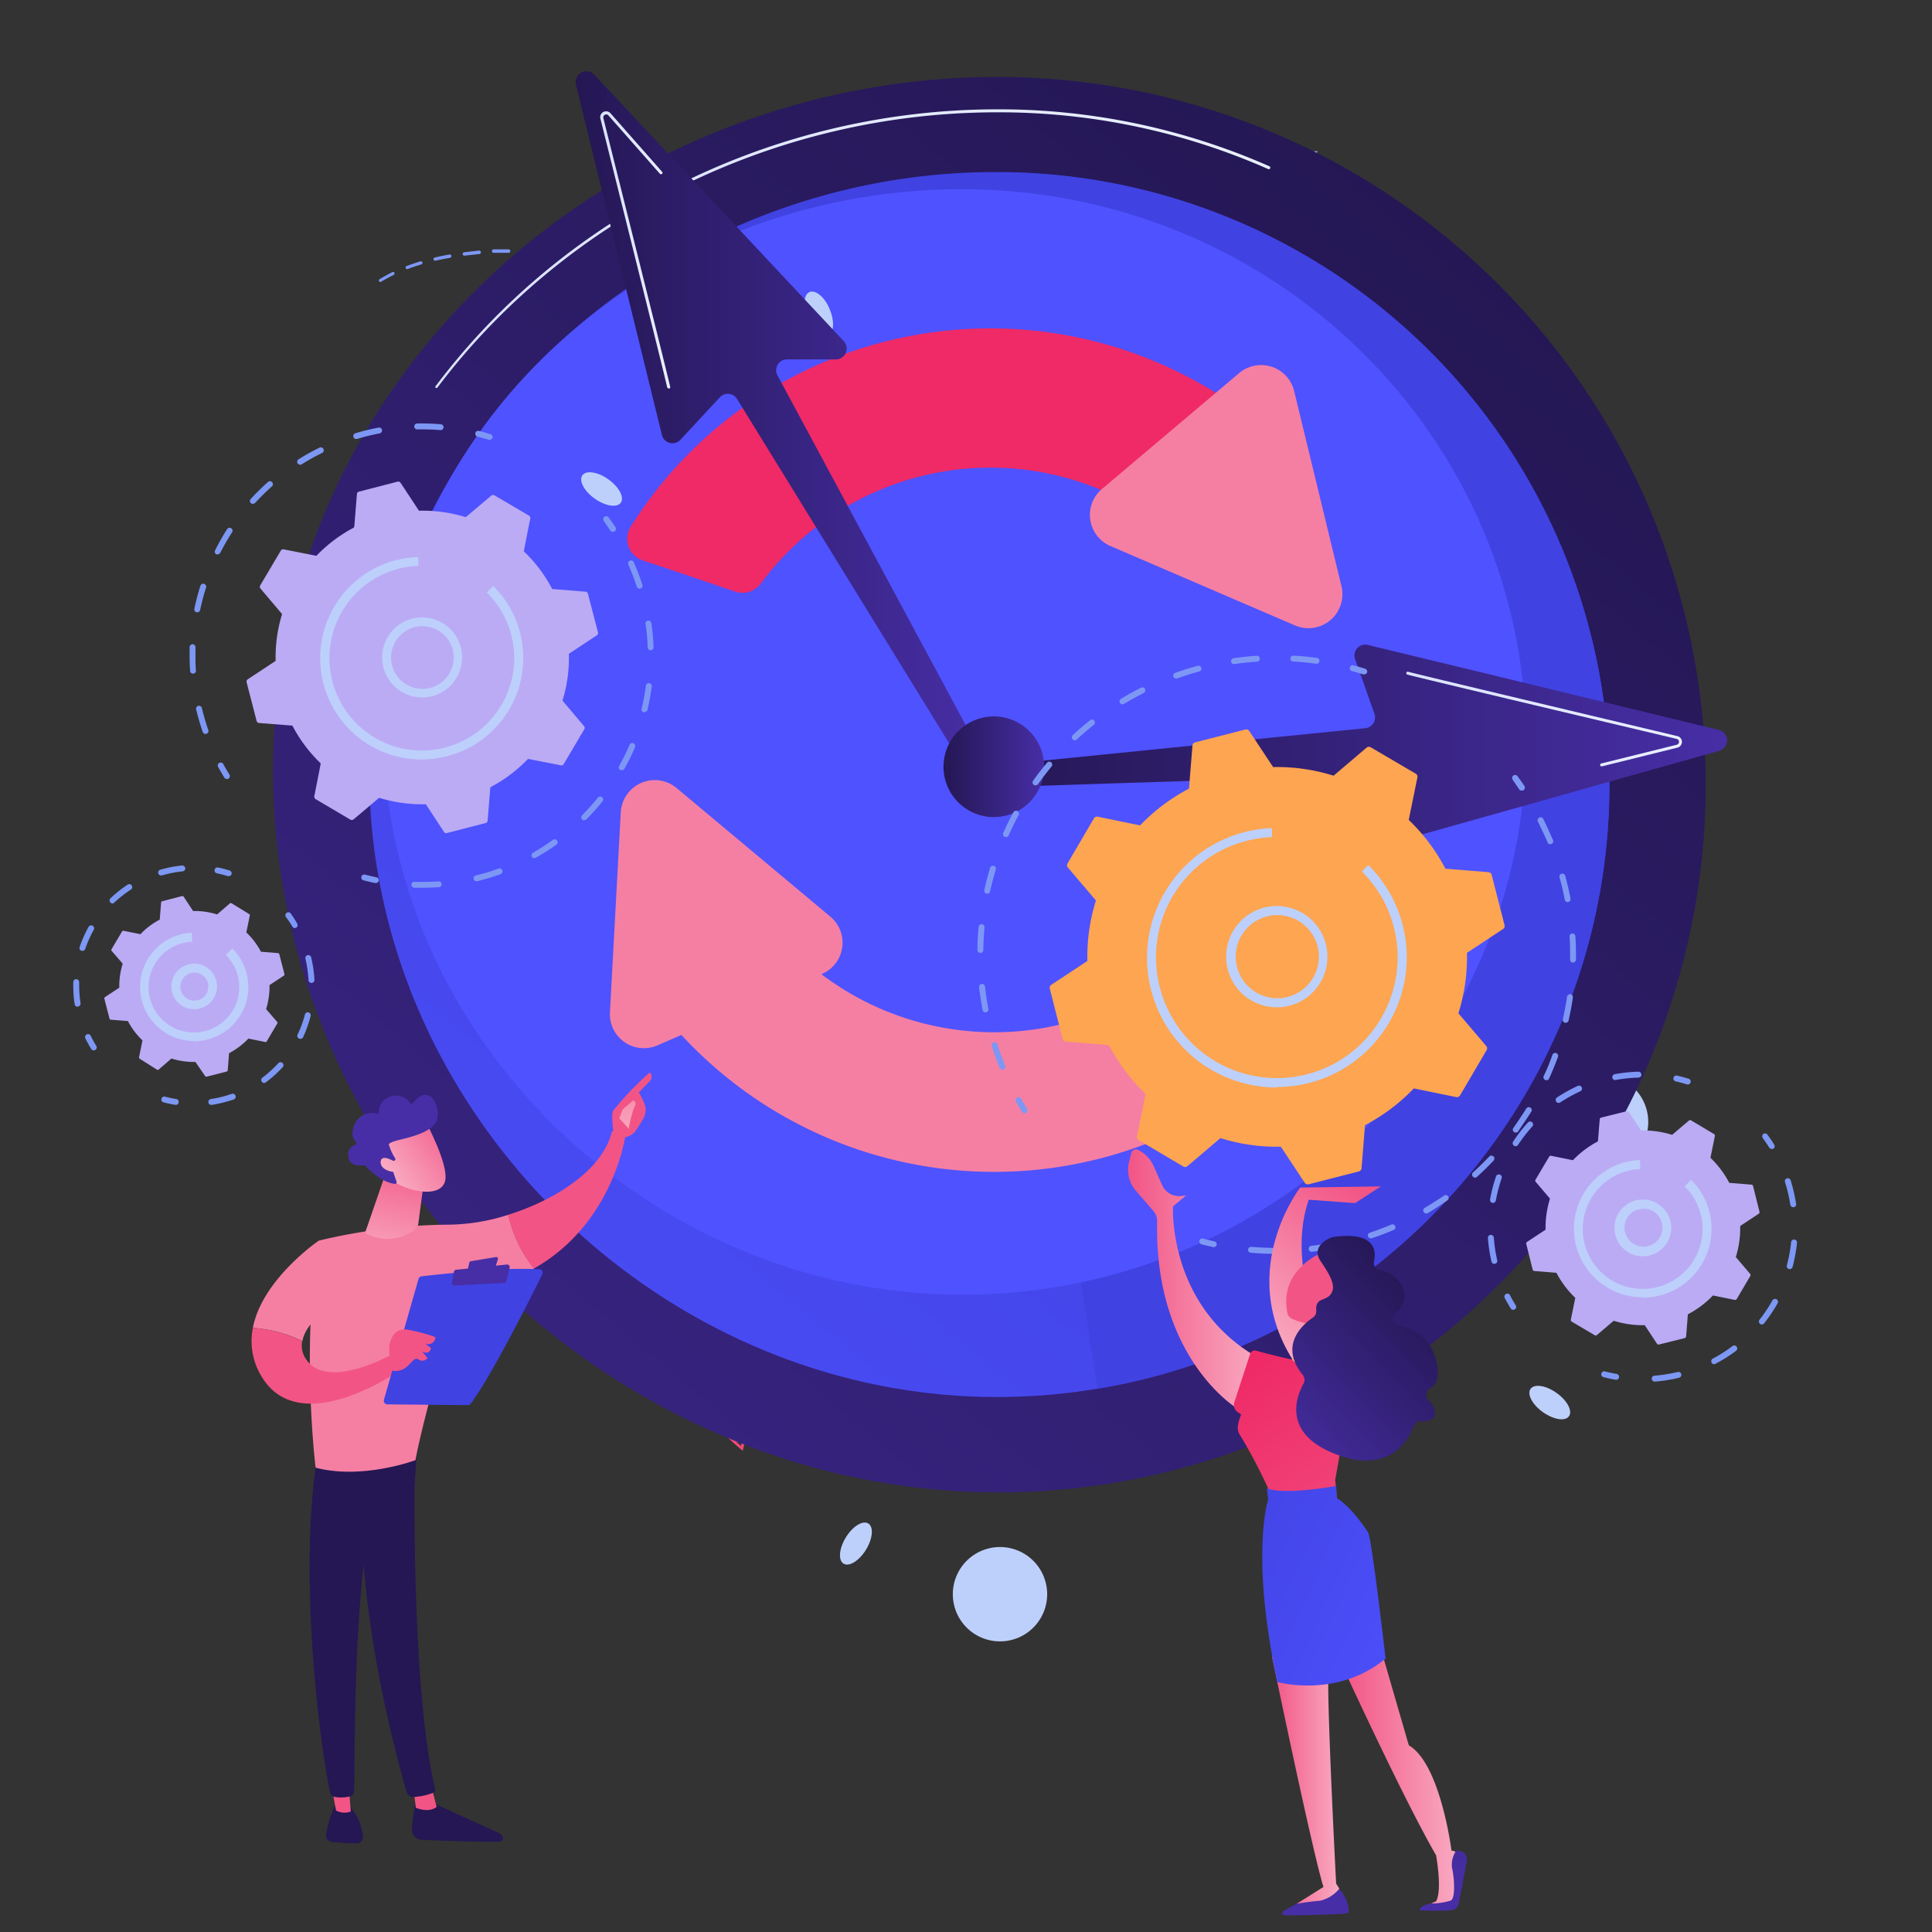 <svg xmlns="http://www.w3.org/2000/svg" xmlns:xlink="http://www.w3.org/1999/xlink" width="276" height="276" viewBox="0 0 276 276">
  <rect x="0" y="0" width="276" height="276" fill="#333333" stroke="none"/>
  <defs>
    <linearGradient id="linear-gradient" x1="6378.156" y1="407.602" x2="6377.833" y2="408.772" gradientUnits="objectBoundingBox">
      <stop offset="0" stop-color="#a737d5"/>
      <stop offset="1" stop-color="#ef497a"/>
    </linearGradient>
    <linearGradient id="linear-gradient-2" x1="0.847" y1="0.099" x2="-0.449" y2="1.595" gradientUnits="objectBoundingBox">
      <stop offset="0" stop-color="#241753"/>
      <stop offset="1" stop-color="#472ea6"/>
    </linearGradient>
    <linearGradient id="linear-gradient-3" x1="0.002" y1="0.499" x2="1" y2="0.499" gradientUnits="objectBoundingBox">
      <stop offset="0" stop-color="#dae3fe"/>
      <stop offset="1" stop-color="#e9effd"/>
    </linearGradient>
    <linearGradient id="linear-gradient-4" x1="0" y1="0.5" x2="1" y2="0.5" xlink:href="#linear-gradient-3"/>
    <linearGradient id="linear-gradient-5" x1="0.525" y1="0.469" x2="-0.103" y2="1.237" gradientUnits="objectBoundingBox">
      <stop offset="0" stop-color="#4042e2"/>
      <stop offset="1" stop-color="#4f52ff"/>
    </linearGradient>
    <linearGradient id="linear-gradient-6" x1="0.565" y1="1.673" x2="0.613" y2="2.658" xlink:href="#linear-gradient-5"/>
    <linearGradient id="linear-gradient-7" x1="0.241" y1="-2.176" x2="0.408" y2="-0.457" xlink:href="#linear-gradient-5"/>
    <linearGradient id="linear-gradient-8" x1="-13.537" y1="67.985" x2="-12.428" y2="67.338" gradientUnits="objectBoundingBox">
      <stop offset="0" stop-color="#ef2a66"/>
      <stop offset="1" stop-color="#f57fa3"/>
    </linearGradient>
    <linearGradient id="linear-gradient-9" x1="-43.028" y1="73.732" x2="-39.49" y2="73.036" xlink:href="#linear-gradient-8"/>
    <linearGradient id="linear-gradient-10" x1="15.488" y1="-21.368" x2="14.353" y2="-22.259" xlink:href="#linear-gradient-8"/>
    <linearGradient id="linear-gradient-11" x1="37.059" y1="-21.47" x2="34.207" y2="-22.365" xlink:href="#linear-gradient-8"/>
    <linearGradient id="linear-gradient-12" x1="0.001" y1="0.5" x2="1" y2="0.5" xlink:href="#linear-gradient-2"/>
    <linearGradient id="linear-gradient-13" x1="0" y1="0.5" x2="1" y2="0.5" xlink:href="#linear-gradient-3"/>
    <linearGradient id="linear-gradient-14" x1="0" y1="0.5" x2="0.999" y2="0.5" xlink:href="#linear-gradient-2"/>
    <linearGradient id="linear-gradient-15" x1="-0.001" y1="0.499" x2="0.998" y2="0.499" xlink:href="#linear-gradient-3"/>
    <linearGradient id="linear-gradient-16" x1="0.001" y1="0.5" x2="1" y2="0.5" xlink:href="#linear-gradient-2"/>
    <linearGradient id="linear-gradient-17" x1="34.588" y1="13.35" x2="36.993" y2="12.393" xlink:href="#linear-gradient-2"/>
    <linearGradient id="linear-gradient-18" x1="263.207" y1="0.501" x2="264.204" y2="0.501" gradientUnits="objectBoundingBox">
      <stop offset="0" stop-color="#f25585"/>
      <stop offset="1" stop-color="#f9aac2"/>
    </linearGradient>
    <linearGradient id="linear-gradient-19" x1="80.043" y1="0.5" x2="81.047" y2="0.5" xlink:href="#linear-gradient-2"/>
    <linearGradient id="linear-gradient-20" x1="87.576" y1="15.004" x2="93.507" y2="13.882" xlink:href="#linear-gradient-2"/>
    <linearGradient id="linear-gradient-21" x1="305.077" y1="0.496" x2="306.077" y2="0.496" xlink:href="#linear-gradient-18"/>
    <linearGradient id="linear-gradient-22" x1="56.103" y1="0.5" x2="57.103" y2="0.5" xlink:href="#linear-gradient-2"/>
    <linearGradient id="linear-gradient-23" x1="27.297" y1="0.666" x2="27.06" y2="1.31" xlink:href="#linear-gradient-8"/>
    <linearGradient id="linear-gradient-24" x1="51.572" y1="0.5" x2="52.572" y2="0.5" xlink:href="#linear-gradient-18"/>
    <linearGradient id="linear-gradient-25" x1="2322.188" y1="1.605" x2="2324.18" y2="4.278" xlink:href="#linear-gradient-18"/>
    <linearGradient id="linear-gradient-26" x1="0.375" y1="-3.449" x2="0.533" y2="1.388" xlink:href="#linear-gradient-18"/>
    <linearGradient id="linear-gradient-27" x1="68.147" y1="1.126" x2="67.551" y2="2.774" xlink:href="#linear-gradient-8"/>
    <linearGradient id="linear-gradient-28" x1="40.756" y1="0.5" x2="41.756" y2="0.5" xlink:href="#linear-gradient-18"/>
    <linearGradient id="linear-gradient-29" x1="38.438" y1="-0.063" x2="38.951" y2="2.432" xlink:href="#linear-gradient-5"/>
    <linearGradient id="linear-gradient-30" x1="200.967" y1="-3.494" x2="200.392" y2="1.803" xlink:href="#linear-gradient-2"/>
    <linearGradient id="linear-gradient-31" x1="105.061" y1="-1.232" x2="104.918" y2="1.144" xlink:href="#linear-gradient-2"/>
    <linearGradient id="linear-gradient-32" x1="130.668" y1="0.499" x2="131.666" y2="0.499" xlink:href="#linear-gradient-18"/>
    <linearGradient id="linear-gradient-33" x1="0.71" y1="-0.364" x2="0.318" y2="1.383" xlink:href="#linear-gradient-18"/>
    <linearGradient id="linear-gradient-34" x1="1.19" y1="0.047" x2="0.208" y2="0.768" xlink:href="#linear-gradient-18"/>
    <linearGradient id="linear-gradient-35" x1="-124.919" y1="-237.443" x2="-124.714" y2="-236.269" xlink:href="#linear-gradient-2"/>
    <linearGradient id="linear-gradient-36" x1="3.472" y1="-2.704" x2="0.271" y2="0.767" xlink:href="#linear-gradient-18"/>
    <linearGradient id="linear-gradient-37" x1="0.756" y1="-0.057" x2="0.264" y2="0.791" xlink:href="#linear-gradient-18"/>
    <linearGradient id="linear-gradient-38" x1="0" y1="0.5" x2="0.998" y2="0.5" xlink:href="#linear-gradient-18"/>
    <linearGradient id="linear-gradient-39" x1="1.704" y1="-5.581" x2="0.5" y2="0.572" xlink:href="#linear-gradient-2"/>
    <linearGradient id="linear-gradient-40" x1="1.464" y1="-14.742" x2="0.606" y2="-0.839" xlink:href="#linear-gradient-2"/>
    <linearGradient id="linear-gradient-41" x1="0" y1="0.5" x2="0.991" y2="0.5" xlink:href="#linear-gradient-18"/>
    <linearGradient id="linear-gradient-42" x1="0" y1="0.5" x2="1" y2="0.5" xlink:href="#linear-gradient-18"/>
    <linearGradient id="linear-gradient-43" x1="0.309" y1="-0.003" x2="2.334" y2="3.285" xlink:href="#linear-gradient-8"/>
    <linearGradient id="linear-gradient-44" x1="-0.399" y1="-0.039" x2="1.338" y2="1.172" xlink:href="#linear-gradient-5"/>
    <linearGradient id="linear-gradient-45" y1="0.501" x2="1" y2="0.501" gradientUnits="objectBoundingBox">
      <stop offset="0" stop-color="#f9b776"/>
      <stop offset="1" stop-color="#f47960"/>
    </linearGradient>
    <linearGradient id="linear-gradient-46" x1="0.95" y1="0.532" x2="4.931" y2="0.807" xlink:href="#linear-gradient-18"/>
    <linearGradient id="linear-gradient-47" x1="0.782" y1="0.162" x2="0.062" y2="1.094" xlink:href="#linear-gradient-2"/>
  </defs>
  <g id="Grupo_56932" data-name="Grupo 56932" transform="translate(-1000 -4064)">
    <g id="CF1_acordeon_copia_6" data-name="CF1_acordeon copia 6" transform="translate(999.993 4064.2)">
      <rect id="Rectángulo_6791" data-name="Rectángulo 6791" width="276" height="276" transform="translate(0.007 -0.201)" fill="none"/>
      <g id="Grupo_56477" data-name="Grupo 56477" transform="translate(10.471 9.979)">
        <path id="Trazado_116103" data-name="Trazado 116103" d="M115.228,225.05l-.239-.193c-.441-.368-.919-.781-1.425-1.259l-.524-.487.7.156a16.6,16.6,0,0,0,1.646.276h.221Zm-.919-1.269.671.579.11-.46Z" transform="translate(-19.59 -27.977)" fill="url(#linear-gradient)"/>
        <path id="Trazado_116104" data-name="Trazado 116104" d="M96.628,164.7a6.739,6.739,0,1,1-6.334-7.116A6.739,6.739,0,0,1,96.628,164.7Z" transform="translate(-17.18 -22.69)" fill="#bdd0fb"/>
        <path id="Trazado_116105" data-name="Trazado 116105" d="M254.938,173.915A6.739,6.739,0,1,1,248.6,166.8,6.739,6.739,0,0,1,254.938,173.915Z" transform="translate(-29.95 -23.433)" fill="#bdd0fb"/>
        <path id="Trazado_116106" data-name="Trazado 116106" d="M156.022,240.29a6.739,6.739,0,1,1-7.842,5.415,6.739,6.739,0,0,1,7.842-5.415Z" transform="translate(-22.416 -29.354)" fill="#bdd0fb"/>
        <path id="Trazado_116107" data-name="Trazado 116107" d="M184.512,84.29a6.739,6.739,0,1,1-5.045,1.087A6.739,6.739,0,0,1,184.512,84.29Z" transform="translate(-24.714 -16.77)" fill="#bdd0fb"/>
        <path id="Trazado_116108" data-name="Trazado 116108" d="M208.488,244.255c.689,1.728.515,3.346-.377,3.613s-2.179-.919-2.868-2.648-.515-3.337.386-3.6S207.808,242.527,208.488,244.255Z" transform="translate(-26.994 -29.467)" fill="#bdd0fb"/>
        <path id="Trazado_116109" data-name="Trazado 116109" d="M241.705,216.261c1.489,1.122,2.179,2.593,1.554,3.291s-2.335.34-3.815-.772-2.179-2.593-1.554-3.291S240.225,215.139,241.705,216.261Z" transform="translate(-29.643 -27.333)" fill="#bdd0fb"/>
        <path id="Trazado_116110" data-name="Trazado 116110" d="M246.02,132.531c1.682-.8,3.3-.735,3.631.147s-.772,2.225-2.445,3.025-3.3.735-3.631-.138S244.347,133.331,246.02,132.531Z" transform="translate(-30.115 -20.625)" fill="#bdd0fb"/>
        <path id="Trazado_116111" data-name="Trazado 116111" d="M102.66,205.951c1.673-.8,3.3-.735,3.622.138s-.763,2.234-2.445,3.034-3.3.735-3.622-.138S100.978,206.787,102.66,205.951Z" transform="translate(-18.551 -26.547)" fill="#bdd0fb"/>
        <path id="Trazado_116112" data-name="Trazado 116112" d="M215.916,101.118c1.02-1.554,2.436-2.344,3.172-1.765s.506,2.308-.515,3.861-2.436,2.344-3.172,1.765S214.849,102.691,215.916,101.118Z" transform="translate(-27.811 -17.978)" fill="#bdd0fb"/>
        <path id="Trazado_116113" data-name="Trazado 116113" d="M131.477,238.328c1.02-1.554,2.445-2.344,3.181-1.765s.5,2.308-.515,3.861-2.445,2.344-3.181,1.765S130.466,239.882,131.477,238.328Z" transform="translate(-21.001 -29.047)" fill="#bdd0fb"/>
        <g id="Grupo_56445" data-name="Grupo 56445" transform="translate(43.656 11.432)">
          <g id="Grupo_56443" data-name="Grupo 56443" transform="translate(0 0.288)">
            <path id="Trazado_116114" data-name="Trazado 116114" d="M176.568,38.158c-.322.193-.625.359-.919.524l-.919.487a.323.323,0,1,1-.285-.579l.919-.478c.3-.156.616-.331.919-.506h0a.322.322,0,0,1,.331.552Z" transform="translate(-68.185 -24.729)" fill="#7d97f4"/>
            <path id="Trazado_116115" data-name="Trazado 116115" d="M172.388,40.216c-.662.267-1.324.533-1.986.772a.323.323,0,0,1-.221-.607c.662-.239,1.315-.487,1.958-.763a.324.324,0,0,1,.248.6Z" transform="translate(-67.838 -24.893)" fill="#7d97f4"/>
            <path id="Trazado_116116" data-name="Trazado 116116" d="M168.015,41.775c-.68.2-1.37.386-2.059.552a.317.317,0,0,1-.147-.616c.68-.165,1.361-.349,2.023-.542a.313.313,0,0,1,.4.211.322.322,0,0,1-.221.4Z" transform="translate(-67.483 -25.018)" fill="#7d97f4"/>
            <path id="Trazado_116117" data-name="Trazado 116117" d="M163.5,42.835c-.7.12-1.407.221-2.114.294a.322.322,0,0,1-.349-.285.313.313,0,0,1,.285-.34c.69-.074,1.379-.175,2.069-.294a.322.322,0,0,1,.368.257.313.313,0,0,1-.257.368Z" transform="translate(-67.118 -25.103)" fill="#7d97f4"/>
            <path id="Trazado_116118" data-name="Trazado 116118" d="M158.886,43.315h-2.142a.313.313,0,0,1-.294-.322.322.322,0,0,1,.322-.3h2.1a.313.313,0,0,1,.018.625Z" transform="translate(-66.747 -25.143)" fill="#7d97f4"/>
            <path id="Trazado_116119" data-name="Trazado 116119" d="M154.241,43.063c-.708-.092-1.407-.211-2.105-.368a.313.313,0,1,1,.138-.607c.671.147,1.361.267,2.05.359a.3.3,0,0,1,.267.349.313.313,0,0,1-.349.267Z" transform="translate(-66.377 -25.093)" fill="#7d97f4"/>
            <path id="Trazado_116120" data-name="Trazado 116120" d="M149.717,42.025c-.68-.221-1.342-.46-2-.717a.306.306,0,1,1,.221-.57c.653.248,1.305.487,1.977.7a.31.31,0,0,1-.193.588Z" transform="translate(-66.027 -24.983)" fill="#7d97f4"/>
            <path id="Trazado_116121" data-name="Trazado 116121" d="M145.4,40.348l-1.94-.919a.313.313,0,0,1-.147-.4.3.3,0,0,1,.4-.147h0l1.9.919h0a.322.322,0,0,1,.156.414.313.313,0,0,1-.4.147Z" transform="translate(-65.686 -24.833)" fill="#7d97f4"/>
            <path id="Trazado_116122" data-name="Trazado 116122" d="M141.256,38.306q-.919-.515-1.839-1.076a.3.3,0,0,1,.322-.515c.6.368,1.2.717,1.839,1.057a.313.313,0,0,1,.12.414.3.3,0,0,1-.414.12Z" transform="translate(-65.362 -24.657)" fill="#7d97f4"/>
            <path id="Trazado_116123" data-name="Trazado 116123" d="M137.331,35.834c-.57-.414-1.14-.864-1.673-1.333a.3.3,0,1,1,.4-.45,20.228,20.228,0,0,0,1.636,1.3.3.3,0,1,1-.359.487Z" transform="translate(-65.059 -24.437)" fill="#7d97f4"/>
            <path id="Trazado_116124" data-name="Trazado 116124" d="M133.89,32.671a9.285,9.285,0,0,1-1.223-1.839.294.294,0,0,1,.129-.4.285.285,0,0,1,.4.129,8.982,8.982,0,0,0,1.158,1.682.3.3,0,0,1,0,.423.294.294,0,0,1-.423,0Z" transform="translate(-64.826 -24.151)" fill="#7d97f4"/>
            <path id="Trazado_116125" data-name="Trazado 116125" d="M132,28.4a5.085,5.085,0,0,1,0-1.122,2.326,2.326,0,0,1,.1-.552,4.072,4.072,0,0,1,.165-.542.285.285,0,0,1,.377-.175.294.294,0,0,1,.175.377h0a3.933,3.933,0,0,0-.138.469,4.143,4.143,0,0,0-.092.487,4.488,4.488,0,0,0,0,.993.3.3,0,1,1-.588.055Z" transform="translate(-64.772 -23.795)" fill="#7d97f4"/>
            <path id="Trazado_116126" data-name="Trazado 116126" d="M133.986,24.357a6.8,6.8,0,0,1,2.078-.717.294.294,0,0,1,.1.579,6.307,6.307,0,0,0-1.9.653.294.294,0,0,1-.285-.515Z" transform="translate(-64.922 -23.606)" fill="#7d97f4"/>
            <path id="Trazado_116127" data-name="Trazado 116127" d="M138.628,23.609a3.88,3.88,0,0,1,1.085.368,2.308,2.308,0,0,1,.5.349,3.4,3.4,0,0,1,.386.423.294.294,0,0,1-.046.4.3.3,0,0,1-.414-.046,2.363,2.363,0,0,0-.322-.359,1.839,1.839,0,0,0-.377-.257,2.951,2.951,0,0,0-.919-.3.294.294,0,1,1,.1-.579Z" transform="translate(-65.28 -23.603)" fill="#7d97f4"/>
            <path id="Trazado_116128" data-name="Trazado 116128" d="M141.517,27.145a6.527,6.527,0,0,1-.4,2.17.294.294,0,0,1-.552-.184,5.681,5.681,0,0,0,.368-1.967.294.294,0,0,1,.285-.3A.3.3,0,0,1,141.517,27.145Z" transform="translate(-65.466 -23.866)" fill="#7d97f4"/>
            <path id="Trazado_116129" data-name="Trazado 116129" d="M140.038,31.642a13.79,13.79,0,0,1-1.223,1.774.288.288,0,1,1-.45-.359,11.95,11.95,0,0,0,1.177-1.7.276.276,0,0,1,.386-.11.294.294,0,0,1,.11.4Z" transform="translate(-65.283 -24.216)" fill="#7d97f4"/>
            <path id="Trazado_116130" data-name="Trazado 116130" d="M137.056,35.266a19.431,19.431,0,0,1-1.673,1.342.285.285,0,0,1-.331-.46,15.94,15.94,0,0,0,1.618-1.305.294.294,0,0,1,.4,0,.285.285,0,0,1,0,.4Z" transform="translate(-65.014 -24.503)" fill="#7d97f4"/>
            <path id="Trazado_116131" data-name="Trazado 116131" d="M133.249,37.958c-.616.359-1.25.68-1.894.984a.28.28,0,1,1-.239-.506c.634-.294,1.25-.616,1.839-.919a.282.282,0,0,1,.285.487Z" transform="translate(-64.691 -24.722)" fill="#7d97f4"/>
            <path id="Trazado_116132" data-name="Trazado 116132" d="M129.041,39.953c-.331.129-.662.239-1,.359l-1.011.34a.276.276,0,1,1-.175-.524h0l.993-.34c.331-.11.662-.221.984-.349a.285.285,0,0,1,.368.156.294.294,0,0,1-.156.368h0Z" transform="translate(-64.344 -24.879)" fill="#7d97f4"/>
            <path id="Trazado_116133" data-name="Trazado 116133" d="M124.618,41.332c-.689.165-1.388.313-2.087.432a.276.276,0,0,1-.1-.542c.689-.12,1.379-.267,2.059-.432a.279.279,0,0,1,.129.542Z" transform="translate(-63.985 -24.989)" fill="#7d97f4"/>
            <path id="Trazado_116134" data-name="Trazado 116134" d="M120.059,42.151q-1.057.12-2.124.193a.272.272,0,0,1-.037-.542,17.966,17.966,0,0,0,2.1-.2.278.278,0,0,1,.064.552Z" transform="translate(-63.617 -25.055)" fill="#7d97f4"/>
            <path id="Trazado_116135" data-name="Trazado 116135" d="M115.435,42.472h-2.124a.276.276,0,1,1,0-.542h2.124a.276.276,0,1,1,0,.552Z" transform="translate(-63.241 -25.081)" fill="#7d97f4"/>
            <path id="Trazado_116136" data-name="Trazado 116136" d="M110.791,42.381l-2.114-.138a.267.267,0,0,1,0-.533h0l2.105.138h0a.267.267,0,0,1,0,.533Z" transform="translate(-62.872 -25.064)" fill="#7d97f4"/>
            <path id="Trazado_116137" data-name="Trazado 116137" d="M106.224,42.013l-2.105-.23a.268.268,0,1,1,.055-.533h0l2.1.23h0a.267.267,0,1,1-.055.524Z" transform="translate(-62.507 -25.026)" fill="#7d97f4"/>
            <path id="Trazado_116138" data-name="Trazado 116138" d="M101.646,41.459l-2.1-.285a.265.265,0,0,1,.074-.524l2.1.285h0a.267.267,0,0,1,.23.3.257.257,0,0,1-.3.221Z" transform="translate(-62.139 -24.978)" fill="#7d97f4"/>
            <path id="Trazado_116139" data-name="Trazado 116139" d="M97.095,40.818l-2.114-.3a.276.276,0,0,1-.221-.3A.267.267,0,0,1,95.072,40l2.1.3a.276.276,0,0,1,.221.3.267.267,0,0,1-.294.221Z" transform="translate(-61.771 -24.925)" fill="#7d97f4"/>
            <path id="Trazado_116140" data-name="Trazado 116140" d="M92.543,40.161l-2.1-.276h0a.257.257,0,1,1,.064-.506l2.1.276a.257.257,0,0,1,.23.294.267.267,0,0,1-.294.221Z" transform="translate(-61.402 -24.875)" fill="#7d97f4"/>
            <path id="Trazado_116141" data-name="Trazado 116141" d="M87.982,39.585l-2.1-.221h0a.257.257,0,1,1,.055-.506l2.105.211a.257.257,0,1,1,0,.515h0Z" transform="translate(-61.033 -24.833)" fill="#7d97f4"/>
            <path id="Trazado_116142" data-name="Trazado 116142" d="M83.414,39.176l-2.105-.11h0a.253.253,0,0,1,.028-.506l2.124.1a.258.258,0,0,1-.028.515h0Z" transform="translate(-60.667 -24.809)" fill="#7d97f4"/>
            <path id="Trazado_116143" data-name="Trazado 116143" d="M78.794,39.026H76.7a.23.23,0,0,1-.248-.239.239.239,0,0,1,.239-.257h2.124a.239.239,0,0,1,.257.248.248.248,0,0,1-.239.257h0Z" transform="translate(-60.294 -24.807)" fill="#7d97f4"/>
            <path id="Trazado_116144" data-name="Trazado 116144" d="M74.263,39.216l-2.087.23h0a.257.257,0,0,1-.276-.221.248.248,0,0,1,.221-.267l2.105-.239a.248.248,0,0,1,.276.221.239.239,0,0,1-.221.276h0Z" transform="translate(-59.927 -24.822)" fill="#7d97f4"/>
            <path id="Trazado_116145" data-name="Trazado 116145" d="M69.725,39.808c-.689.12-1.379.248-2.059.4a.231.231,0,1,1-.1-.45c.689-.165,1.379-.3,2.078-.432a.248.248,0,0,1,.285.193.257.257,0,0,1-.193.285Z" transform="translate(-59.563 -24.871)" fill="#7d97f4"/>
            <path id="Trazado_116146" data-name="Trazado 116146" d="M65.282,40.831c-.671.2-1.333.423-1.986.671a.23.23,0,0,1-.156-.423q.993-.377,2.013-.689a.239.239,0,0,1,.285.156A.23.23,0,0,1,65.282,40.831Z" transform="translate(-59.211 -24.956)" fill="#7d97f4"/>
            <path id="Trazado_116147" data-name="Trazado 116147" d="M61.031,42.454c-.625.3-1.241.634-1.839.993a.211.211,0,0,1-.285-.074.221.221,0,0,1,.064-.294q.919-.552,1.839-1.02a.218.218,0,0,1,.184.4Z" transform="translate(-58.876 -25.09)" fill="#7d97f4"/>
          </g>
          <g id="Grupo_56444" data-name="Grupo 56444" transform="translate(103.666)">
            <path id="Trazado_116148" data-name="Trazado 116148" d="M177.73,30.21l.7,5.617,3.5-2.887Z" transform="translate(-172.13 -23.848)" fill="#7d97f4"/>
            <path id="Trazado_116149" data-name="Trazado 116149" d="M202.107,23.29,188.583,38.477a1.416,1.416,0,0,1-2.059.083L171.815,24.421a.6.6,0,0,1-.138-.634.588.588,0,0,1,.533-.359Z" transform="translate(-171.638 -23.29)" fill="#bbabf5"/>
            <path id="Trazado_116150" data-name="Trazado 116150" d="M177.73,29.652,202.6,23.29l-22.5,8.651.129,1.572Z" transform="translate(-172.13 -23.29)" fill="#7d97f4"/>
            <path id="Trazado_116151" data-name="Trazado 116151" d="M181.588,34.051l-3.1,1.977,1.673-3.328Z" transform="translate(-172.191 -24.049)" fill="#7d97f4"/>
          </g>
        </g>
        <g id="Grupo_56452" data-name="Grupo 56452" transform="translate(28.545)">
          <path id="Trazado_116152" data-name="Trazado 116152" d="M247.1,112.821A101.127,101.127,0,0,1,146.021,213.947c-55.831,0-103.581-47.235-103.581-103.066S90.19,11.74,146.021,11.74A101.127,101.127,0,0,1,247.1,112.821Z" transform="translate(-42.44 -10.926)" fill="url(#linear-gradient-2)"/>
          <g id="Grupo_56446" data-name="Grupo 56446" transform="translate(7.713 5.438)">
            <path id="Trazado_116153" data-name="Trazado 116153" d="M51.051,93.347h-.064a.2.2,0,0,1-.147-.257,91.127,91.127,0,0,1,4.1-11.951.214.214,0,1,1,.4.165,89.874,89.874,0,0,0-4.091,11.951A.211.211,0,0,1,51.051,93.347Z" transform="translate(-50.83 -21.952)" fill="url(#linear-gradient-3)"/>
            <path id="Trazado_116154" data-name="Trazado 116154" d="M67.853,56.577a.221.221,0,0,1-.129,0,.2.2,0,0,1,0-.294c18.635-24.758,48.623-39.513,80.23-39.513a95.868,95.868,0,0,1,38.851,8.136.214.214,0,0,1-.165.4,95.252,95.252,0,0,0-38.686-8.109c-31.515,0-61.411,14.709-79.982,39.3A.23.23,0,0,1,67.853,56.577Z" transform="translate(-52.188 -16.77)" fill="url(#linear-gradient-4)"/>
          </g>
          <path id="Trazado_116155" data-name="Trazado 116155" d="M234.555,114.016a87.5,87.5,0,0,1-87.5,87.5c-48.32,0-89.663-40.883-89.663-89.175S98.76,26.56,147.062,26.56A87.493,87.493,0,0,1,234.555,114.016Z" transform="translate(-43.646 -12.122)" fill="url(#linear-gradient-5)"/>
          <path id="Trazado_116156" data-name="Trazado 116156" d="M236.553,114.013A87.493,87.493,0,0,0,149.06,26.52a91.749,91.749,0,0,0-66.9,28.729l67.4,56.079,13.864,89a87.511,87.511,0,0,0,73.133-86.316Z" transform="translate(-45.644 -12.118)" fill="url(#linear-gradient-6)"/>
          <path id="Trazado_116157" data-name="Trazado 116157" d="M222.829,108.151c0,43.613-36.093,78.961-80.607,78.961s-82.6-36.893-82.6-80.506,38.042-77.426,82.6-77.426S222.829,64.538,222.829,108.151Z" transform="translate(-43.826 -12.333)" fill="url(#linear-gradient-7)"/>
          <path id="Trazado_116158" data-name="Trazado 116158" d="M128.679,47.765c.689,1.728.515,3.346-.377,3.613s-2.179-.919-2.859-2.638-.515-3.346.377-3.613S128.027,46,128.679,47.765Z" transform="translate(-49.102 -13.616)" fill="#bdd0fb"/>
          <path id="Trazado_116159" data-name="Trazado 116159" d="M94.365,74.3c1.48,1.122,2.179,2.593,1.554,3.291s-2.335.349-3.824-.772-2.17-2.593-1.544-3.291S92.885,73.179,94.365,74.3Z" transform="translate(-46.302 -15.881)" fill="#bdd0fb"/>
          <g id="Grupo_56449" data-name="Grupo 56449" transform="translate(48.12 36.734)">
            <g id="Grupo_56447" data-name="Grupo 56447" transform="translate(0 64.528)">
              <path id="Trazado_116160" data-name="Trazado 116160" d="M188.334,137.155a3.264,3.264,0,0,0-3.411,1.517q-.736,1.214-1.572,2.4a40.874,40.874,0,0,1-56.916,9.782,40.45,40.45,0,0,1-8.991-8.7L98.69,150.108a60.8,60.8,0,0,0,100.943,2.464,61.6,61.6,0,0,0,4.8-8.035,3.236,3.236,0,0,0-2.262-4.6Z" transform="translate(-95.097 -122.301)" fill="url(#linear-gradient-8)"/>
              <path id="Trazado_116161" data-name="Trazado 116161" d="M125.109,148.681,101.574,158.9a4.854,4.854,0,0,1-6.785-4.716L96.334,125.6a4.863,4.863,0,0,1,7.971-3.466l21.981,18.387a4.854,4.854,0,0,1-1.177,8.164Z" transform="translate(-94.782 -121.003)" fill="url(#linear-gradient-9)"/>
            </g>
            <g id="Grupo_56448" data-name="Grupo 56448" transform="translate(2.47)">
              <path id="Trazado_116162" data-name="Trazado 116162" d="M112.887,88.411a3.254,3.254,0,0,0,3.677-1.158,40.782,40.782,0,0,1,56.723-8.8l14.875-13.68A60.933,60.933,0,0,0,129.6,54.1a60.29,60.29,0,0,0-31.643,25.07,3.236,3.236,0,0,0,1.728,4.781Q105.367,85.841,112.887,88.411Z" transform="translate(-97.469 -50.812)" fill="url(#linear-gradient-10)"/>
              <path id="Trazado_116163" data-name="Trazado 116163" d="M171.1,74.207,190.69,57.659a4.863,4.863,0,0,1,7.86,2.565L205.307,88.1a4.854,4.854,0,0,1-6.628,5.608L172.321,82.371a4.845,4.845,0,0,1-1.223-8.164Z" transform="translate(-103.269 -51.272)" fill="url(#linear-gradient-11)"/>
            </g>
          </g>
          <g id="Grupo_56450" data-name="Grupo 56450" transform="translate(101.878 81.905)">
            <path id="Trazado_116164" data-name="Trazado 116164" d="M154.859,120.313l52.88-1.719a1.544,1.544,0,0,1,1.4,2.262l-3.208,6.187a1.554,1.554,0,0,0,1.839,2.206l50.177-14.121a1.544,1.544,0,0,0-.055-3L207.8,100a1.544,1.544,0,0,0-1.839,2.023l2.758,7.805a1.554,1.554,0,0,1-1.351,2.068l-52.687,5.3a1.544,1.544,0,0,0-1.425,1.618h0a1.535,1.535,0,0,0,1.6,1.5Z" transform="translate(-153.258 -99.946)" fill="url(#linear-gradient-12)"/>
            <path id="Trazado_116165" data-name="Trazado 116165" d="M246.441,117.683a.221.221,0,0,1-.211-.156.211.211,0,0,1,.156-.257l10.784-2.675a.432.432,0,0,0,0-.837c-11.418-2.7-38.005-9.009-38.492-9.193a.2.2,0,0,1-.129-.267.211.211,0,0,1,.267-.129c.588.2,29.575,7.079,38.447,9.193a.846.846,0,0,1,0,1.646l-10.784,2.675Z" transform="translate(-158.524 -100.286)" fill="url(#linear-gradient-13)"/>
          </g>
          <g id="Grupo_56451" data-name="Grupo 56451" transform="translate(43.218)">
            <path id="Trazado_116166" data-name="Trazado 116166" d="M146.954,107.564,118.289,54.3a1.544,1.544,0,0,1,1.361-2.28h6.978a1.554,1.554,0,0,0,1.131-2.611L92.125,11.347A1.544,1.544,0,0,0,89.5,12.772L101.787,62.82a1.544,1.544,0,0,0,2.638.68l5.636-6.068a1.544,1.544,0,0,1,2.455.239l31.717,51.483a1.554,1.554,0,0,0,2.105.524h0a1.563,1.563,0,0,0,.616-2.114Z" transform="translate(-89.45 -10.855)" fill="url(#linear-gradient-14)"/>
            <path id="Trazado_116167" data-name="Trazado 116167" d="M103.043,56.648a.211.211,0,0,1-.211-.184c-.074-.487-4.974-20.133-9.533-38.364a.827.827,0,0,1,.423-.919.846.846,0,0,1,1.039.193l7.355,8.348a.211.211,0,0,1,0,.294.23.23,0,0,1-.3,0l-7.355-8.338a.4.4,0,0,0-.515-.1.414.414,0,0,0-.221.478c2.225,8.881,9.478,37.877,9.552,38.41a.211.211,0,0,1-.184.239Z" transform="translate(-89.759 -11.357)" fill="url(#linear-gradient-15)"/>
          </g>
          <path id="Trazado_116168" data-name="Trazado 116168" d="M161,118.308a7.189,7.189,0,1,1-2.106-5.093A7.2,7.2,0,0,1,161,118.308Z" transform="translate(-50.842 -18.942)" fill="url(#linear-gradient-16)"/>
        </g>
        <g id="Grupo_56461" data-name="Grupo 56461" transform="translate(0 50.313)">
          <g id="Grupo_56456" data-name="Grupo 56456" transform="translate(16.622)">
            <g id="Grupo_56453" data-name="Grupo 56453" transform="translate(24.524 13.244)">
              <path id="Trazado_116169" data-name="Trazado 116169" d="M95.092,82.224a.432.432,0,0,1-.349-.193c-.3-.46-.634-.919-.919-1.361a.432.432,0,0,1,.092-.6.414.414,0,0,1,.588.092c.34.46.671.919.984,1.4a.423.423,0,0,1-.12.588A.4.4,0,0,1,95.092,82.224Z" transform="translate(-59.178 -79.989)" fill="#7d97f4"/>
              <path id="Trazado_116170" data-name="Trazado 116170" d="M65.411,133.627H64.354a.423.423,0,0,1-.414-.432.414.414,0,0,1,.432-.414,31.792,31.792,0,0,0,3.374-.064.423.423,0,1,1,.055.837C67.011,133.6,66.2,133.627,65.411,133.627Zm7.833-.919a.432.432,0,0,1-.414-.322.423.423,0,0,1,.313-.515l1.324-.349c.644-.193,1.278-.4,1.9-.625a.425.425,0,1,1,.285.8c-.634.23-1.3.441-1.958.634l-1.351.368Zm8.274-3.291a.423.423,0,0,1-.211-.791,31.586,31.586,0,0,0,2.841-1.839.425.425,0,0,1,.5.689,28.235,28.235,0,0,1-2.914,1.839.423.423,0,0,1-.184.064Zm7.1-5.415a.414.414,0,0,1-.294-.129.423.423,0,0,1,0-.6,30.558,30.558,0,0,0,2.243-2.51.425.425,0,1,1,.662.533,34.015,34.015,0,0,1-2.3,2.574.432.432,0,0,1-.285.092Zm5.369-7.143a.425.425,0,0,1-.377-.625,30.742,30.742,0,0,0,1.489-3.025.424.424,0,1,1,.781.331,25.58,25.58,0,0,1-1.526,3.107.423.423,0,0,1-.34.175Zm3.245-8.274h-.1a.423.423,0,0,1-.313-.506,31.449,31.449,0,0,0,.616-3.319.423.423,0,0,1,.478-.359.414.414,0,0,1,.359.478,32.842,32.842,0,0,1-.625,3.392.423.423,0,0,1-.386.23Zm.873-8.89a.423.423,0,0,1-.423-.4,24.081,24.081,0,0,0-.3-3.346.423.423,0,0,1,.349-.487.441.441,0,0,1,.487.359,33.343,33.343,0,0,1,.313,3.448.423.423,0,0,1-.4.432ZM96.53,90.906a.414.414,0,0,1-.4-.294c-.349-1.066-.754-2.124-1.2-3.144a.432.432,0,0,1,.221-.561.414.414,0,0,1,.552.221,31.082,31.082,0,0,1,1.232,3.227.423.423,0,0,1-.267.533Z" transform="translate(-56.774 -80.544)" fill="#7d97f4"/>
              <path id="Trazado_116171" data-name="Trazado 116171" d="M58.218,136.893h-.092c-.552-.11-1.112-.248-1.664-.386a.423.423,0,0,1-.3-.515.414.414,0,0,1,.515-.3c.533.138,1.085.267,1.627.377a.423.423,0,0,1,.331.5A.432.432,0,0,1,58.218,136.893Z" transform="translate(-56.145 -84.481)" fill="#7d97f4"/>
            </g>
            <g id="Grupo_56454" data-name="Grupo 56454">
              <path id="Trazado_116172" data-name="Trazado 116172" d="M35.146,120.634a.432.432,0,0,1-.359-.2c-.294-.487-.588-.984-.855-1.48a.423.423,0,1,1,.735-.4c.267.487.552.965.846,1.443a.423.423,0,0,1-.138.579.414.414,0,0,1-.23.064Z" transform="translate(-29.824 -69.834)" fill="#7d97f4"/>
              <path id="Trazado_116173" data-name="Trazado 116173" d="M31.741,109.938a.432.432,0,0,1-.4-.285c-.184-.533-.359-1.076-.515-1.627s-.3-1.085-.432-1.636a.423.423,0,0,1,.818-.193c.129.533.267,1.066.423,1.6s.322,1.066.506,1.581a.432.432,0,0,1-.257.542Zm-1.784-8.614a.4.4,0,0,1-.414-.386c-.055-.735-.074-1.471-.074-2.2v-1.2a.423.423,0,0,1,.441-.414.432.432,0,0,1,.4.441c0,.386,0,.781,0,1.177,0,.708,0,1.425.064,2.133a.414.414,0,0,1-.386.45Zm.607-8.761h-.083a.432.432,0,0,1-.331-.506,33.788,33.788,0,0,1,.864-3.282.414.414,0,0,1,.533-.276.423.423,0,0,1,.276.524,32.976,32.976,0,0,0-.846,3.208.414.414,0,0,1-.4.331Zm2.923-8.274a.377.377,0,0,1-.193,0,.423.423,0,0,1-.184-.57,33.444,33.444,0,0,1,1.719-3.043.423.423,0,0,1,.588-.12.414.414,0,0,1,.12.579A33.1,33.1,0,0,0,33.883,84a.414.414,0,0,1-.377.267Zm5.01-7.217a.432.432,0,0,1-.285-.11.423.423,0,0,1,0-.6c.763-.827,1.581-1.636,2.418-2.381a.423.423,0,1,1,.561.625c-.818.735-1.609,1.517-2.353,2.326a.414.414,0,0,1-.322.12Zm6.766-5.59a.432.432,0,0,1-.359-.2.414.414,0,0,1,.138-.579,33.461,33.461,0,0,1,2.969-1.655.424.424,0,1,1,.368.763,29.566,29.566,0,0,0-2.887,1.609.506.506,0,0,1-.23.064Zm8.007-3.677a.414.414,0,0,1-.4-.294.432.432,0,0,1,.285-.533l.211-.055a30.783,30.783,0,0,1,3.089-.745.421.421,0,1,1,.156.827c-1,.193-2.013.432-3.006.726l-.211.064Zm12.034-1.269h0c-1.1-.092-2.216-.12-3.319-.1a.423.423,0,1,1,0-.846,32.263,32.263,0,0,1,3.4.11.423.423,0,0,1,0,.837Z" transform="translate(-29.47 -65.583)" fill="#7d97f4"/>
              <path id="Trazado_116174" data-name="Trazado 116174" d="M75.91,68.007a.322.322,0,0,1-.129,0c-.524-.156-1.066-.313-1.609-.45a.423.423,0,0,1-.3-.515.414.414,0,0,1,.515-.3c.561.138,1.112.294,1.646.469a.423.423,0,0,1,.285.524.432.432,0,0,1-.4.276Z" transform="translate(-33.05 -65.675)" fill="#7d97f4"/>
            </g>
            <g id="Grupo_56455" data-name="Grupo 56455" transform="translate(8.131 8.298)">
              <path id="Trazado_116175" data-name="Trazado 116175" d="M73.76,76.6a.386.386,0,0,0-.45,0l-3.677,3.1a20.851,20.851,0,0,0-6.684-.919l-2.629-3.99a.4.4,0,0,0-.423-.165L54.38,76.053a.377.377,0,0,0-.294.349L53.7,81.165a20.685,20.685,0,0,0-5.4,4.054L43.624,84.3a.377.377,0,0,0-.414.184L40.287,89.42a.4.4,0,0,0,0,.45l3.107,3.677a20.86,20.86,0,0,0-.919,6.684l-3.981,2.629a.386.386,0,0,0-.165.432l1.425,5.516a.414.414,0,0,0,.349.294l4.762.377a20.887,20.887,0,0,0,4.054,5.4L48,119.556a.414.414,0,0,0,.184.423l4.937,2.914a.423.423,0,0,0,.46,0l3.677-3.1a21.016,21.016,0,0,0,6.674.919l2.593,3.953a.377.377,0,0,0,.423.156l5.516-1.425a.386.386,0,0,0,.294-.349l.386-4.762a21,21,0,0,0,5.387-4.054l4.689.919a.377.377,0,0,0,.414-.184l2.914-4.937a.368.368,0,0,0,0-.45l-3.1-3.677a20.6,20.6,0,0,0,.919-6.684l3.99-2.638a.4.4,0,0,0,.165-.423L87.09,90.643a.386.386,0,0,0-.349-.294l-4.762-.386a20.584,20.584,0,0,0-4.054-5.387l.919-4.689a.386.386,0,0,0-.184-.414Z" transform="translate(-38.314 -74.609)" fill="#bbabf5"/>
              <path id="Trazado_116176" data-name="Trazado 116176" d="M65.136,107.167a5.81,5.81,0,0,1-1.627-.239A5.718,5.718,0,0,1,62.387,96.41h0a5.718,5.718,0,1,1,2.758,10.756Zm0-10.2a4.358,4.358,0,0,0-2.124.552h0a4.477,4.477,0,1,0,3.42-.349,4.652,4.652,0,0,0-1.315-.2ZM62.709,96.971Z" transform="translate(-40.014 -76.313)" fill="#bdd0fb"/>
              <path id="Trazado_116177" data-name="Trazado 116177" d="M64.268,115.264a14.47,14.47,0,0,1-3.576-28.5h.092a14.627,14.627,0,0,1,2.593-.4h.4v1.232A13.2,13.2,0,1,0,73.562,91.4l.919-.919a14.479,14.479,0,0,1-6.573,24.307,14.839,14.839,0,0,1-3.641.478Z" transform="translate(-39.238 -75.557)" fill="#bdd0fb"/>
            </g>
          </g>
          <g id="Grupo_56460" data-name="Grupo 56460" transform="translate(0 63.155)">
            <g id="Grupo_56457" data-name="Grupo 56457" transform="translate(12.588 6.683)">
              <path id="Trazado_116178" data-name="Trazado 116178" d="M45.73,143.8a.432.432,0,0,1-.368-.2,15.388,15.388,0,0,0-.919-1.37.432.432,0,0,1,.083-.6.423.423,0,0,1,.6.092,17.056,17.056,0,0,1,.919,1.443.42.42,0,0,1-.313.634Z" transform="translate(-26.637 -141.548)" fill="#7d97f4"/>
              <path id="Trazado_116179" data-name="Trazado 116179" d="M32.84,169.6a.424.424,0,0,1-.064-.846,17.339,17.339,0,0,0,2.133-.469l.827-.267a.425.425,0,0,1,.285.8c-.294.1-.579.193-.919.276a15.93,15.93,0,0,1-2.234.5Zm7.52-3.135a.432.432,0,0,1-.34-.175.414.414,0,0,1,.092-.588,16.99,16.99,0,0,0,2.262-2.059.423.423,0,1,1,.625.57,17.136,17.136,0,0,1-2.39,2.151.4.4,0,0,1-.248.1Zm5.157-6.307a.423.423,0,0,1-.386-.607,16,16,0,0,0,1.048-2.868.423.423,0,0,1,.515-.3.432.432,0,0,1,.3.524,17.936,17.936,0,0,1-1.094,3.061.441.441,0,0,1-.386.193Zm1.6-7.989a.414.414,0,0,1-.423-.4,17.66,17.66,0,0,0-.432-3.015.423.423,0,1,1,.818-.2,17.808,17.808,0,0,1,.46,3.181.432.432,0,0,1-.4.441Z" transform="translate(-25.671 -142.084)" fill="#7d97f4"/>
              <path id="Trazado_116180" data-name="Trazado 116180" d="M27.158,171.366h-.064c-.57-.092-1.14-.211-1.7-.359a.414.414,0,0,1-.294-.515.423.423,0,0,1,.515-.3,15.627,15.627,0,0,0,1.609.34.423.423,0,0,1-.064.837Z" transform="translate(-25.082 -143.857)" fill="#7d97f4"/>
            </g>
            <g id="Grupo_56458" data-name="Grupo 56458">
              <path id="Trazado_116181" data-name="Trazado 116181" d="M14.471,162.8a.4.4,0,0,1-.359-.2,16.244,16.244,0,0,1-.837-1.517.414.414,0,0,1,.193-.561.423.423,0,0,1,.57.193c.239.5.506.974.791,1.443a.414.414,0,0,1-.138.579.4.4,0,0,1-.221.064Z" transform="translate(-11.539 -136.392)" fill="#7d97f4"/>
              <path id="Trazado_116182" data-name="Trazado 116182" d="M12.015,154.45a.432.432,0,0,1-.423-.359,17.265,17.265,0,0,1-.2-2.666v-.487a.423.423,0,1,1,.846,0v.46a16.755,16.755,0,0,0,.193,2.539.414.414,0,0,1-.35.477Zm.68-7.989a.331.331,0,0,1-.129,0,.423.423,0,0,1-.267-.533,18.388,18.388,0,0,1,1.278-2.887.426.426,0,0,1,.745.414,16.6,16.6,0,0,0-1.223,2.758.414.414,0,0,1-.4.248ZM17,139.7a.432.432,0,0,1-.3-.129.423.423,0,0,1,0-.6,17.521,17.521,0,0,1,2.464-1.967.423.423,0,0,1,.588.129.414.414,0,0,1-.129.579,17.552,17.552,0,0,0-2.344,1.839A.4.4,0,0,1,17,139.7Zm6.95-4a.432.432,0,0,1-.414-.3.423.423,0,0,1,.294-.524,16.924,16.924,0,0,1,3.1-.6.432.432,0,0,1,.46.377.414.414,0,0,1-.377.46,16.264,16.264,0,0,0-2.951.579Z" transform="translate(-11.39 -134.279)" fill="#7d97f4"/>
              <path id="Trazado_116183" data-name="Trazado 116183" d="M35.372,135.821h-.129a16.172,16.172,0,0,0-1.59-.414.423.423,0,0,1,.165-.827,17.174,17.174,0,0,1,1.673.432.423.423,0,0,1,.285.524A.432.432,0,0,1,35.372,135.821Z" transform="translate(-13.161 -134.303)" fill="#7d97f4"/>
            </g>
            <g id="Grupo_56459" data-name="Grupo 56459" transform="translate(4.445 4.363)">
              <path id="Trazado_116184" data-name="Trazado 116184" d="M34.4,140.059a.193.193,0,0,0-.23,0l-1.839,1.59a10.674,10.674,0,0,0-3.429-.487l-1.351-2.05a.221.221,0,0,0-.221-.083l-2.85.735a.184.184,0,0,0-.147.184l-.2,2.445a10.508,10.508,0,0,0-2.758,2.078l-2.409-.487a.193.193,0,0,0-.211.092l-1.5,2.537a.193.193,0,0,0,0,.23l1.59,1.839a10.71,10.71,0,0,0-.487,3.429l-2.05,1.351a.221.221,0,0,0-.083.221l.735,2.85a.2.2,0,0,0,.184.156l2.445.193a10.508,10.508,0,0,0,2.078,2.758l-.487,2.409a.193.193,0,0,0,.092.211l2.464,1.563a.193.193,0,0,0,.23,0l1.839-1.59a10.71,10.71,0,0,0,3.429.487l1.388,2.023a.2.2,0,0,0,.221.083l2.85-.735a.2.2,0,0,0,.156-.175l.193-2.445a10.738,10.738,0,0,0,2.758-2.087l2.409.487a.193.193,0,0,0,.211-.092l1.5-2.537a.193.193,0,0,0,0-.23l-1.59-1.839a10.674,10.674,0,0,0,.487-3.429l2.05-1.351a.2.2,0,0,0,.083-.221l-.735-2.85a.184.184,0,0,0-.175-.147l-2.445-.2a10.738,10.738,0,0,0-2.087-2.758L37,141.806a.193.193,0,0,0-.092-.211Z" transform="translate(-16.225 -139.025)" fill="#bbabf5"/>
              <path id="Trazado_116185" data-name="Trazado 116185" d="M29.894,156.034a3.522,3.522,0,0,1-.919-.129,3.227,3.227,0,0,1-1.94-1.563,3.264,3.264,0,0,1-.267-2.473,3.227,3.227,0,0,1,1.563-1.94h0a3.252,3.252,0,1,1,1.563,6.1Zm0-5.231a2.069,2.069,0,0,0-.919.239h0a2,2,0,1,0,.947-.239Zm-1.25-.313Z" transform="translate(-17.065 -139.868)" fill="#bdd0fb"/>
              <path id="Trazado_116186" data-name="Trazado 116186" d="M29.475,160.2a7.741,7.741,0,0,1-1.931-15.224h0a7.289,7.289,0,0,1,1.535-.23h.092l.055,1.269a6.325,6.325,0,0,0-1.37.2h0a6.482,6.482,0,1,0,6.169,1.673l.919-.919A7.75,7.75,0,0,1,29.5,160.222Z" transform="translate(-16.673 -139.487)" fill="#bdd0fb"/>
            </g>
          </g>
        </g>
        <g id="Grupo_56466" data-name="Grupo 56466" transform="translate(25.47 143.035)">
          <path id="Trazado_116187" data-name="Trazado 116187" d="M64.58,279.25s-.377,2.17-.57,4.312a1.48,1.48,0,0,0,1.416,1.6c2.85.12,8.954.349,11.142.248a.478.478,0,0,0,.423-.653h0a1.066,1.066,0,0,0-.552-.579l-10.113-4.6Z" transform="translate(-41.104 -175.54)" fill="url(#linear-gradient-17)"/>
          <path id="Trazado_116188" data-name="Trazado 116188" d="M64.29,277.835l.3,2.592s1.774.818,2.979-.11l-.735-2.878Z" transform="translate(-41.127 -175.394)" fill="url(#linear-gradient-18)"/>
          <path id="Trazado_116189" data-name="Trazado 116189" d="M63.842,224.939c-.129.671-.708,33.73,2.822,48.541a.506.506,0,0,1-.294.588,8.872,8.872,0,0,1-2.878.588.919.919,0,0,1-.855-.625c-1.011-3.438-5.856-20.657-6.435-37.113-.708-18.387,0-.625,0-.625l.414-11.363Z" transform="translate(-40.449 -171.158)" fill="url(#linear-gradient-19)"/>
          <path id="Trazado_116190" data-name="Trazado 116190" d="M51.894,280.48a15.629,15.629,0,0,0-1.2,4,.919.919,0,0,0,.791,1.076c.919.092,2.39.211,3.549.2a.919.919,0,0,0,.919-1,7.594,7.594,0,0,0-1.765-4.146Z" transform="translate(-40.03 -175.639)" fill="url(#linear-gradient-20)"/>
          <path id="Trazado_116191" data-name="Trazado 116191" d="M51.44,276.847l.717,3.916a2.556,2.556,0,0,0,2.114.147l-.349-4.211Z" transform="translate(-40.09 -175.334)" fill="url(#linear-gradient-21)"/>
          <path id="Trazado_116192" data-name="Trazado 116192" d="M49.233,225.843c-2.887,17.467.625,43.108,1.839,48.127a.791.791,0,0,0,.616.6,5.231,5.231,0,0,0,2.262-.092.708.708,0,0,0,.515-.662c.156-4.054-.129-28.987,2.565-38.842a2.243,2.243,0,0,1,.864-1.241l5.222-3.677.4-6Z" transform="translate(-39.823 -171.087)" fill="url(#linear-gradient-22)"/>
          <g id="Grupo_56462" data-name="Grupo 56462" transform="translate(8.329 8.332)">
            <path id="Trazado_116193" data-name="Trazado 116193" d="M67.649,189.966a81.657,81.657,0,0,0-18.221,2.28c-2.574,15.059-.45,32.434-.45,32.434,6.711,1.756,14.268-1.076,14.268-1.076,1.122-6.3,6.316-24.013,6.316-24.013a28.5,28.5,0,0,0,10.627-3.365,18.469,18.469,0,0,1-3.677-7.676,28.859,28.859,0,0,1-8.862,1.416Z" transform="translate(-48.154 -176.556)" fill="url(#linear-gradient-23)"/>
            <path id="Trazado_116194" data-name="Trazado 116194" d="M95.72,176.162a1.655,1.655,0,0,0-1.931-.542C92.512,181,85.828,185.365,78.97,187.5a18.47,18.47,0,0,0,3.677,7.676C94.029,188.766,95.72,176.162,95.72,176.162Z" transform="translate(-50.64 -175.503)" fill="url(#linear-gradient-24)"/>
          </g>
          <g id="Grupo_56463" data-name="Grupo 56463" transform="translate(51.53)">
            <path id="Trazado_116195" data-name="Trazado 116195" d="M96.85,175.688c.092.285-.919.717-1.544-.441,0-.561-.359-2.933,0-3.383a44.129,44.129,0,0,1,5.185-5.424.809.809,0,0,1,.1,1.131L98.937,169.3a8.476,8.476,0,0,1,.919,1.912,2.381,2.381,0,0,1-.23,1.719c-.294.524-.69,1.2-1.066,1.738a2.3,2.3,0,0,1-1.71,1.02Z" transform="translate(-95.147 -166.44)" fill="url(#linear-gradient-25)"/>
            <path id="Trazado_116196" data-name="Trazado 116196" d="M98.235,170.77l-1.517,1.287-.478,1.278,1.351,1.489a17.192,17.192,0,0,1,.791-3.08C98.722,171.193,98.548,170.981,98.235,170.77Z" transform="translate(-95.235 -166.789)" fill="url(#linear-gradient-26)"/>
          </g>
          <path id="Trazado_116197" data-name="Trazado 116197" d="M52.042,200.954l-3.328-8.384s-8.09,5.516-9.414,12.457a19.251,19.251,0,0,1,7.079,1.894C46.93,203.63,52.042,200.954,52.042,200.954Z" transform="translate(-39.111 -168.548)" fill="url(#linear-gradient-27)"/>
          <path id="Trazado_116198" data-name="Trazado 116198" d="M59.1,209.935s-9.083,5.13-12.154.754a3.447,3.447,0,0,1-.625-2.675,19.251,19.251,0,0,0-7.033-1.894,9.625,9.625,0,0,0,1.039,6.6c5.369,9.818,19.968-.542,19.968-.542Z" transform="translate(-39.095 -169.641)" fill="url(#linear-gradient-28)"/>
          <g id="Grupo_56464" data-name="Grupo 56464" transform="translate(18.896 26.361)">
            <path id="Trazado_116199" data-name="Trazado 116199" d="M59.659,215.686l4.955-17.311a.515.515,0,0,1,.432-.359c.919-.1,3.493-.4,6.5-.653A74.143,74.143,0,0,1,81.879,197a.5.5,0,0,1,.414.726c-1.425,2.887-7.3,14.645-10.241,18.5a.506.506,0,0,1-.414.193l-11.5-.11a.515.515,0,0,1-.478-.616Z" transform="translate(-59.649 -195.262)" fill="url(#linear-gradient-29)"/>
            <path id="Trazado_116200" data-name="Trazado 116200" d="M73.113,195.717l3.595-.6a.248.248,0,0,1,.285.331l-.34,1.076a.276.276,0,0,1-.211.175l-3.457.469a.257.257,0,0,1-.285-.322l.211-.919a.267.267,0,0,1,.2-.211Z" transform="translate(-60.701 -195.114)" fill="url(#linear-gradient-30)"/>
            <path id="Trazado_116201" data-name="Trazado 116201" d="M70.22,198.854l.3-1.544a.34.34,0,0,1,.313-.285l7.254-.745a.359.359,0,0,1,.386.441l-.46,1.921a.359.359,0,0,1-.331.276l-7.1.359a.368.368,0,0,1-.368-.423Z" transform="translate(-60.501 -195.208)" fill="url(#linear-gradient-31)"/>
            <path id="Trazado_116202" data-name="Trazado 116202" d="M60.958,212.272s-.689-2.841-.414-3.852.818-2.3,2.62-2.013a25.834,25.834,0,0,1,3.926,1.048,1.03,1.03,0,0,1-1.48.919l.846.662s-.12,1.048-1.269.487l.781.919a.919.919,0,0,1-1.333.184C63.716,210.111,63.33,212.612,60.958,212.272Z" transform="translate(-59.716 -196.021)" fill="url(#linear-gradient-32)"/>
          </g>
          <path id="Trazado_116203" data-name="Trazado 116203" d="M59.576,182.44l-2.758,7.971a.285.285,0,0,0,.129.349,6.481,6.481,0,0,0,6.72-.45,1.379,1.379,0,0,0,.671-.919l.919-6.9Z" transform="translate(-40.523 -167.731)" fill="url(#linear-gradient-33)"/>
          <g id="Grupo_56465" data-name="Grupo 56465" transform="translate(13.799 3.18)">
            <path id="Trazado_116204" data-name="Trazado 116204" d="M65.72,174.42s3.025,5.691,2.638,8-4.137,2.133-7.41.267l-2.289-6.15Z" transform="translate(-54.471 -170.264)" fill="url(#linear-gradient-34)"/>
            <path id="Trazado_116205" data-name="Trazado 116205" d="M60.72,179.3a.23.23,0,0,0,.1-.34,6.435,6.435,0,0,1-.837-1.793s-.542-.349,1.379-.809,4.808-1.177,5.415-2.822-.919-5.626-3.429-2.418a.239.239,0,0,1-.377,0,2.409,2.409,0,0,0-2.942-.919,2.225,2.225,0,0,0-1.526,2.151.23.23,0,0,1-.276.239,2.7,2.7,0,0,0-3.162,1.471c-.644,1.416-.221,2.225.156,2.611a.239.239,0,0,1-.1.4,1.407,1.407,0,0,0-.993,1.609c.083,1.48,1.747,1.351,2.225,1.287a.23.23,0,0,1,.2.074c.414.45,2.243,2.353,4.22,2.593a.239.239,0,0,0,.248-.322l-.855-2.491a.23.23,0,0,1,.129-.285Z" transform="translate(-54.104 -169.899)" fill="url(#linear-gradient-35)"/>
            <path id="Trazado_116206" data-name="Trazado 116206" d="M61.476,180.446s-2.16-1.48-2.317-.239,1.94,1.839,2.979,1.342Z" transform="translate(-54.511 -170.691)" fill="url(#linear-gradient-36)"/>
          </g>
        </g>
        <g id="Grupo_56476" data-name="Grupo 56476" transform="translate(129.166 83.485)">
          <g id="Grupo_56470" data-name="Grupo 56470">
            <g id="Grupo_56467" data-name="Grupo 56467" transform="translate(31.692 17.047)">
              <path id="Trazado_116207" data-name="Trazado 116207" d="M236.331,122.435a.432.432,0,0,1-.349-.184c-.3-.46-.634-.919-.919-1.37a.423.423,0,0,1,.083-.588.432.432,0,0,1,.6.083c.34.46.671.919.984,1.4a.423.423,0,0,1-.11.588A.46.46,0,0,1,236.331,122.435Z" transform="translate(-190.284 -120.208)" fill="#7d97f4"/>
              <path id="Trazado_116208" data-name="Trazado 116208" d="M197.673,189.147h0c-1.112,0-2.234-.064-3.337-.156a.432.432,0,0,1-.386-.46.423.423,0,0,1,.46-.386c1.085.092,2.179.147,3.264.156a.423.423,0,1,1,0,.846Zm5.36-.294a.424.424,0,0,1-.046-.846c1.076-.129,2.17-.3,3.236-.515a.414.414,0,0,1,.5.331.423.423,0,0,1-.331.5c-1.094.211-2.2.4-3.3.524Zm8.458-1.912a.414.414,0,0,1-.4-.285.4.4,0,0,1,.267-.533c1.03-.349,2.059-.735,3.061-1.158a.423.423,0,0,1,.552.221.414.414,0,0,1-.23.552c-1.011.432-2.069.837-3.117,1.186a.358.358,0,0,1-.165.018Zm7.9-3.567a.423.423,0,0,1-.211-.791c.919-.542,1.839-1.14,2.758-1.756a.414.414,0,0,1,.588.1.423.423,0,0,1-.11.588c-.919.634-1.839,1.241-2.813,1.839a.359.359,0,0,1-.211.018Zm7-5.111a.45.45,0,0,1-.322-.138.423.423,0,0,1,0-.6c.8-.726,1.59-1.5,2.344-2.289a.432.432,0,0,1,.6,0,.423.423,0,0,1,0,.6c-.763.809-1.563,1.59-2.39,2.335a.386.386,0,0,1-.23.092Zm5.8-6.435a.4.4,0,0,1-.248-.083.414.414,0,0,1-.092-.588c.644-.919,1.25-1.839,1.839-2.758a.421.421,0,1,1,.717.441c-.588.919-1.214,1.839-1.839,2.758A.4.4,0,0,1,232.185,171.827Zm4.376-7.474a.414.414,0,0,1-.175-.046.423.423,0,0,1-.211-.561,26.8,26.8,0,0,0,1.241-3.025.426.426,0,0,1,.8.294c-.386,1.039-.809,2.078-1.269,3.089a.423.423,0,0,1-.386.248Zm2.758-8.219h-.1a.414.414,0,0,1-.313-.506c.239-1.057.441-2.142.6-3.218a.432.432,0,0,1,.478-.359.423.423,0,0,1,.359.478c-.156,1.1-.368,2.206-.616,3.291a.4.4,0,0,1-.386.313Zm1.039-8.6h0a.414.414,0,0,1-.414-.432v-.689c0-.864,0-1.728-.083-2.583a.432.432,0,0,1,.4-.45.423.423,0,0,1,.441.4c.055.864.083,1.747.083,2.629v.708a.423.423,0,0,1-.414.414ZM239.6,138.9a.423.423,0,0,1-.414-.349c-.2-1.057-.45-2.133-.745-3.19a.423.423,0,0,1,.3-.515.414.414,0,0,1,.515.294c.294,1.076.552,2.17.754,3.254a.423.423,0,0,1-.331.5Zm-2.482-8.274a.4.4,0,0,1-.386-.257c-.423-1.011-.919-2-1.37-2.979a.4.4,0,0,1,.184-.561.414.414,0,0,1,.57.184c.5.984.919,2,1.4,3.034a.432.432,0,0,1-.23.552.525.525,0,0,1-.147-.009Z" transform="translate(-186.974 -120.738)" fill="#7d97f4"/>
              <path id="Trazado_116209" data-name="Trazado 116209" d="M188.429,193.462h-.092c-.561-.129-1.122-.257-1.664-.4a.414.414,0,0,1-.294-.515.423.423,0,0,1,.515-.3c.524.138,1.076.276,1.627.4a.423.423,0,0,1,.322.506.432.432,0,0,1-.414.322Z" transform="translate(-186.362 -126.018)" fill="#7d97f4"/>
            </g>
            <g id="Grupo_56468" data-name="Grupo 56468">
              <path id="Trazado_116210" data-name="Trazado 116210" d="M159.107,172.578a.432.432,0,0,1-.368-.2c-.294-.478-.588-.974-.864-1.471a.423.423,0,0,1,.156-.579.432.432,0,0,1,.579.165c.276.487.561.965.855,1.443a.432.432,0,0,1-.138.579A.4.4,0,0,1,159.107,172.578Z" transform="translate(-152.368 -107.199)" fill="#7d97f4"/>
              <path id="Trazado_116211" data-name="Trazado 116211" d="M155.466,160.81a.441.441,0,0,1-.4-.267c-.4-1.011-.791-2.05-1.122-3.089a.424.424,0,0,1,.809-.257c.322,1.02.7,2.041,1.1,3.025a.423.423,0,0,1-.239.552A.3.3,0,0,1,155.466,160.81Zm-2.418-8.182a.414.414,0,0,1-.414-.34c-.211-1.076-.377-2.17-.5-3.254a.425.425,0,1,1,.846-.092c.12,1.057.276,2.133.478,3.181a.423.423,0,0,1-.34.5Zm-.745-8.495h0a.432.432,0,0,1-.414-.432c0-1.094.074-2.2.175-3.282a.424.424,0,1,1,.846.074c-.1,1.066-.156,2.151-.175,3.218a.432.432,0,0,1-.432.441Zm.993-8.476H153.2a.414.414,0,0,1-.322-.506c.23-1.066.515-2.133.827-3.181a.423.423,0,0,1,.533-.276.414.414,0,0,1,.276.524c-.3,1.02-.579,2.069-.809,3.117a.423.423,0,0,1-.414.34Zm2.666-8.1a.358.358,0,0,1-.165,0,.423.423,0,0,1-.221-.561c.45-.993.919-1.986,1.453-2.942a.423.423,0,1,1,.745.4c-.506.919-.984,1.912-1.425,2.9a.414.414,0,0,1-.386.23Zm4.229-7.355a.4.4,0,0,1-.239-.083.414.414,0,0,1-.1-.588c.634-.919,1.315-1.765,2.013-2.6a.423.423,0,0,1,.644.542c-.68.827-1.342,1.682-1.967,2.556a.432.432,0,0,1-.349.147Zm5.626-6.435a.441.441,0,0,1-.313-.138.423.423,0,0,1,0-.6c.8-.745,1.636-1.462,2.491-2.142a.414.414,0,0,1,.588.064.423.423,0,0,1-.064.6c-.837.662-1.655,1.37-2.445,2.105a.414.414,0,0,1-.294.11Zm6.8-5.148a.432.432,0,0,1-.368-.2.423.423,0,0,1,.147-.579c.919-.57,1.894-1.1,2.868-1.6a.423.423,0,0,1,.57.184.432.432,0,0,1-.184.57c-.919.487-1.9,1.011-2.822,1.563a.359.359,0,0,1-.211.064Zm7.695-3.677a.423.423,0,0,1-.147-.827c.827-.294,1.664-.57,2.51-.809l.625-.175a.423.423,0,1,1,.221.809l-.607.175c-.827.239-1.655.506-2.464.8a.368.368,0,0,1-.138.037Zm8.274-2.068a.424.424,0,0,1-.064-.846c1.076-.156,2.179-.276,3.264-.349a.424.424,0,1,1,.064.846c-1.066.074-2.151.184-3.208.34Zm11.758-.055h-.064c-1.057-.138-2.133-.248-3.2-.313a.423.423,0,1,1,0-.837c1.085.055,2.188.165,3.273.313a.424.424,0,1,1-.055.846Z" transform="translate(-151.89 -101.665)" fill="#7d97f4"/>
              <path id="Trazado_116212" data-name="Trazado 116212" d="M211.819,104.465h-.129q-.8-.248-1.6-.469a.423.423,0,1,1,.211-.818c.552.147,1.1.3,1.646.478a.414.414,0,0,1,.276.524.423.423,0,0,1-.4.285Z" transform="translate(-156.558 -101.786)" fill="#7d97f4"/>
            </g>
            <g id="Grupo_56469" data-name="Grupo 56469" transform="translate(10.326 10.534)">
              <path id="Trazado_116213" data-name="Trazado 116213" d="M208.977,115.676a.515.515,0,0,0-.588.055l-4.707,4.008a26.937,26.937,0,0,0-8.642-1.232l-3.411-5.157a.515.515,0,0,0-.552-.211l-7.18,1.839a.5.5,0,0,0-.377.45l-.5,6.16a26.853,26.853,0,0,0-6.978,5.249l-6.058-1.241a.524.524,0,0,0-.542.239l-3.769,6.435a.515.515,0,0,0,.046.588l4.008,4.707a26.936,26.936,0,0,0-1.223,8.642l-5.157,3.411a.5.5,0,0,0-.211.542l1.839,7.189a.5.5,0,0,0,.45.377l6.16.5a27.35,27.35,0,0,0,5.24,6.978l-1.232,6.058a.5.5,0,0,0,.239.533l6.38,3.778a.5.5,0,0,0,.588-.055l4.716-4.008a26.845,26.845,0,0,0,8.633,1.232l3.411,5.157a.506.506,0,0,0,.552.211l7.18-1.839a.515.515,0,0,0,.386-.45l.487-6.16a26.854,26.854,0,0,0,6.978-5.249l6.058,1.241a.515.515,0,0,0,.542-.239l3.778-6.435a.515.515,0,0,0,0-.588l-4.008-4.707a26.937,26.937,0,0,0,1.223-8.642l5.157-3.4a.506.506,0,0,0,.211-.552l-1.839-7.189a.506.506,0,0,0-.45-.377l-6.16-.5a26.937,26.937,0,0,0-5.24-6.969L215.651,120a.5.5,0,0,0-.239-.552Z" transform="translate(-163.123 -113.123)" fill="#fda551"/>
              <path id="Trazado_116214" data-name="Trazado 116214" d="M197.858,155.04a7.235,7.235,0,1,1,3.448-.919A7.235,7.235,0,0,1,197.858,155.04Zm0-13.174a5.939,5.939,0,1,0,5.849,4.954,5.948,5.948,0,0,0-5.849-4.954Z" transform="translate(-165.334 -115.337)" fill="#bdd0fb"/>
              <path id="Trazado_116215" data-name="Trazado 116215" d="M196.793,165.52a18.531,18.531,0,0,1-4.624-36.479h0a18.479,18.479,0,0,1,3.521-.561h.386l.046,1.269a17.467,17.467,0,0,0-3.631.533l-.441.12h0a17.173,17.173,0,0,0-9.524,6.831c-.211.3-.4.625-.6.919a17.258,17.258,0,1,0,27.01-3.493l.919-.919a18.534,18.534,0,0,1-13.027,31.708Z" transform="translate(-164.343 -114.362)" fill="#bdd0fb"/>
            </g>
          </g>
          <g id="Grupo_56474" data-name="Grupo 56474" transform="translate(72.93 59.439)">
            <g id="Grupo_56471" data-name="Grupo 56471" transform="translate(16.188 8.814)">
              <path id="Trazado_116216" data-name="Trazado 116216" d="M275.192,178.116a.441.441,0,0,1-.359-.193c-.285-.469-.607-.919-.919-1.37a.432.432,0,0,1,.074-.561.423.423,0,0,1,.6.092c.34.46.662.919.965,1.425a.414.414,0,0,1-.359.644Z" transform="translate(-250.845 -175.908)" fill="#7d97f4"/>
              <path id="Trazado_116217" data-name="Trazado 116217" d="M257.1,211.921a.423.423,0,0,1,0-.846,22.3,22.3,0,0,0,3.291-.524.423.423,0,0,1,.506.313.414.414,0,0,1-.313.506,21.548,21.548,0,0,1-3.42.552Zm8.5-2.482a.423.423,0,0,1-.193-.8,21.257,21.257,0,0,0,2.8-1.784.414.414,0,0,1,.6.083.423.423,0,0,1-.083.588,21.512,21.512,0,0,1-2.923,1.839A.4.4,0,0,1,265.607,209.439Zm6.812-5.672a.487.487,0,0,1-.267-.092.423.423,0,0,1-.064-.6,20.776,20.776,0,0,0,1.839-2.758.432.432,0,0,1,.579-.156.423.423,0,0,1,.156.579,22.364,22.364,0,0,1-1.931,2.868A.413.413,0,0,1,272.419,203.766Zm3.981-7.925h-.12a.423.423,0,0,1-.294-.524,21.833,21.833,0,0,0,.607-3.273.423.423,0,1,1,.837.092,22.593,22.593,0,0,1-.625,3.4.432.432,0,0,1-.4.322Zm.487-8.844a.423.423,0,0,1-.414-.368,21.273,21.273,0,0,0-.616-2.758l-.138-.46a.414.414,0,0,1,.276-.524.423.423,0,0,1,.533.276l.138.478a22.313,22.313,0,0,1,.644,2.9.423.423,0,0,1-.359.478Z" transform="translate(-249.461 -176.469)" fill="#7d97f4"/>
              <path id="Trazado_116218" data-name="Trazado 116218" d="M250.944,214.075h-.12c-.561-.1-1.131-.23-1.682-.368a.432.432,0,0,1-.3-.515.423.423,0,0,1,.515-.3c.533.138,1.085.257,1.627.349a.424.424,0,1,1-.074.846Z" transform="translate(-248.827 -178.89)" fill="#7d97f4"/>
            </g>
            <g id="Grupo_56472" data-name="Grupo 56472">
              <path id="Trazado_116219" data-name="Trazado 116219" d="M235.04,203.117a.4.4,0,0,1-.359-.2c-.3-.478-.588-.984-.855-1.5a.432.432,0,0,1,.184-.57.423.423,0,0,1,.57.184c.257.5.533.975.818,1.443a.414.414,0,0,1-.138.579.4.4,0,0,1-.221.064Z" transform="translate(-231.426 -169.101)" fill="#7d97f4"/>
              <path id="Trazado_116220" data-name="Trazado 116220" d="M232.139,193.771a.423.423,0,0,1-.414-.331,21.851,21.851,0,0,1-.506-3.365.423.423,0,0,1,.386-.45.432.432,0,0,1,.46.386,20.491,20.491,0,0,0,.487,3.245.423.423,0,0,1-.322.506Zm-.2-8.715h-.074a.414.414,0,0,1-.34-.487,22.6,22.6,0,0,1,.855-3.3.423.423,0,0,1,.542-.257.414.414,0,0,1,.257.533,22.063,22.063,0,0,0-.827,3.172.423.423,0,0,1-.414.34Zm3.236-8.1a.414.414,0,0,1-.23-.064.423.423,0,0,1-.12-.588,21.015,21.015,0,0,1,2.078-2.694.423.423,0,1,1,.625.561,22.908,22.908,0,0,0-2,2.593.4.4,0,0,1-.359.193Zm6.15-6.178a.423.423,0,0,1-.359-.193.432.432,0,0,1,.12-.588,22.982,22.982,0,0,1,2.979-1.655.432.432,0,0,1,.561.211.423.423,0,0,1-.2.561,21.275,21.275,0,0,0-2.868,1.59.423.423,0,0,1-.239.074Zm8.081-3.264a.423.423,0,0,1-.414-.34.432.432,0,0,1,.34-.5,20.915,20.915,0,0,1,3.392-.359.423.423,0,1,1,0,.846,21.591,21.591,0,0,0-3.254.34Z" transform="translate(-231.219 -166.32)" fill="#7d97f4"/>
              <path id="Trazado_116221" data-name="Trazado 116221" d="M262.09,168.179h-.12c-.533-.165-1.066-.313-1.6-.432a.423.423,0,0,1-.322-.506.432.432,0,0,1,.506-.322c.552.129,1.112.276,1.664.45a.423.423,0,0,1-.129.827Z" transform="translate(-233.544 -166.368)" fill="#7d97f4"/>
            </g>
            <g id="Grupo_56473" data-name="Grupo 56473" transform="translate(5.465 5.626)">
              <path id="Trazado_116222" data-name="Trazado 116222" d="M260.732,173.773a.248.248,0,0,0-.3,0l-2.418,2.059a13.789,13.789,0,0,0-4.44-.625l-1.756-2.657a.248.248,0,0,0-.276-.1l-3.677.919a.267.267,0,0,0-.193.23l-.257,3.163a13.855,13.855,0,0,0-3.576,2.694l-3.117-.634a.257.257,0,0,0-.276.129l-1.94,3.273a.267.267,0,0,0,0,.3l2.059,2.418a14.066,14.066,0,0,0-.634,4.44l-2.648,1.747a.276.276,0,0,0-.11.285l.919,3.677a.267.267,0,0,0,.23.193l3.162.257a13.855,13.855,0,0,0,2.694,3.576l-.634,3.117a.267.267,0,0,0,.12.276l3.282,1.94a.267.267,0,0,0,.3,0l2.418-2.059a14.066,14.066,0,0,0,4.44.634l1.747,2.648a.267.267,0,0,0,.285.11l3.677-.919a.267.267,0,0,0,.2-.23l.248-3.163a14.057,14.057,0,0,0,3.585-2.694l3.117.634a.285.285,0,0,0,.276-.12l1.931-3.282a.258.258,0,0,0,0-.3l-2.059-2.418a13.789,13.789,0,0,0,.625-4.44l2.648-1.747a.257.257,0,0,0,.11-.285l-.919-3.677a.267.267,0,0,0-.23-.2l-3.163-.248a14.057,14.057,0,0,0-2.694-3.585l.634-3.117a.267.267,0,0,0-.129-.276Z" transform="translate(-237.163 -172.439)" fill="#bbabf5"/>
              <path id="Trazado_116223" data-name="Trazado 116223" d="M254.971,194.288a4.054,4.054,0,1,1,1.912-.5,3.925,3.925,0,0,1-1.912.5Zm0-6.775a2.758,2.758,0,0,0-1.315.34h0a2.716,2.716,0,1,0,2.087-.276,2.877,2.877,0,0,0-.781-.083Zm-1.618-.211Z" transform="translate(-238.27 -173.548)" fill="#bdd0fb"/>
              <path id="Trazado_116224" data-name="Trazado 116224" d="M254.427,199.66a9.855,9.855,0,0,1-9.524-7.355,9.753,9.753,0,0,1-.313-2.445,9.855,9.855,0,0,1,7.355-9.524h.074a9.635,9.635,0,0,1,1.774-.276h.221l.055,1.269a8.577,8.577,0,0,0-8.154,9.69,7.57,7.57,0,0,0,.193.993,8.559,8.559,0,1,0,14.3-8.21l.919-.919a9.837,9.837,0,0,1-6.9,16.824Z" transform="translate(-237.762 -173.054)" fill="#bdd0fb"/>
            </g>
          </g>
          <g id="Grupo_56475" data-name="Grupo 56475" transform="translate(21.52 70.536)">
            <path id="Trazado_116225" data-name="Trazado 116225" d="M201.663,184.305S190.787,198.233,203.2,212.4l4.67-.432s-8.982-14.424-4.983-25.925l6.61.487,3.677-2.39Z" transform="translate(-177.069 -178.854)" fill="url(#linear-gradient-37)"/>
            <path id="Trazado_116226" data-name="Trazado 116226" d="M208.54,258.187s8.816,19.214,13.441,27.175c0,0,.919,5,0,6.582l-.781.349,3.677-.11s.322-6.739.074-7.116a.919.919,0,0,0-.763-.349s-1.563-12.411-6.1-15.059l-4.394-15.151Z" transform="translate(-177.979 -184.53)" fill="url(#linear-gradient-38)"/>
            <path id="Trazado_116227" data-name="Trazado 116227" d="M220.61,295.878a43.619,43.619,0,0,0,4.4,0,1.232,1.232,0,0,0,1.186-.974l1.177-6.16a1.122,1.122,0,0,0-.846-1.287l-.653-.147a3.5,3.5,0,0,0-.644,2.491c.294,1.2.561,4.33-.184,4.689a10.736,10.736,0,0,1-2.878.432S220.656,295.088,220.61,295.878Z" transform="translate(-178.953 -187.176)" fill="url(#linear-gradient-39)"/>
            <path id="Trazado_116228" data-name="Trazado 116228" d="M199.435,296.468a.322.322,0,0,0,.156.607c2.6,0,8.43-.11,8.945-.322.662-.276-.248-2.684-1.2-3.493l-5.3,1.728Z" transform="translate(-177.231 -187.656)" fill="url(#linear-gradient-40)"/>
            <path id="Trazado_116229" data-name="Trazado 116229" d="M197.66,257.18s5.7,27.58,7.355,32.931l-3.815,2.4s1.912-.331,3.328-.432a5.006,5.006,0,0,0,2.758-1.728l-.46-.726S205.4,262.209,205.75,259.1Z" transform="translate(-177.102 -184.746)" fill="url(#linear-gradient-41)"/>
            <path id="Trazado_116230" data-name="Trazado 116230" d="M181.717,186.535s-.791,14.342,12.264,21.669l-3.144,7.162s-11.813-7.143-11.381-26.661a2.216,2.216,0,0,0-.552-1.526l-2.51-2.914a4.532,4.532,0,0,1-.965-4.036l.331-1.324a.69.69,0,0,1,1.011-.423l.267.147a4.6,4.6,0,0,1,1.894,2.105l1.232,2.758a2.657,2.657,0,0,0,2.648,1.563l.763-.074Z" transform="translate(-175.298 -178.39)" fill="url(#linear-gradient-42)"/>
            <path id="Trazado_116231" data-name="Trazado 116231" d="M194.858,209.649c2.179.607,9.579,2.547,14.195,2.473l-2.832,16,.221,2.611h-9.193a72.513,72.513,0,0,0-4.661-9.065c-.588-.864-.147-1.9.184-2.905l-.46-.3a1.269,1.269,0,0,1-.5-1.443l2.252-6.886a.68.68,0,0,1,.791-.478Z" transform="translate(-176.625 -180.91)" fill="url(#linear-gradient-43)"/>
            <path id="Trazado_116232" data-name="Trazado 116232" d="M196.811,231.022,197,232.6s-2.611,7.824,1.305,26.1c0,0,8.485,2.409,15.463-3.346,0,0-1.967-17.256-2.51-18.056-2.675-4-4.459-4.872-4.459-4.872l-.083-1.728S199.257,232.051,196.811,231.022Z" transform="translate(-176.979 -182.61)" fill="url(#linear-gradient-44)"/>
            <path id="Trazado_116233" data-name="Trazado 116233" d="M200.81,210.53c0-.046,1.931-5.93,1.931-5.93l2.8.257,1.1,6.674S202.244,212.424,200.81,210.53Z" transform="translate(-177.356 -180.504)" fill="url(#linear-gradient-45)"/>
            <path id="Trazado_116234" data-name="Trazado 116234" d="M204.8,194.485c-.184.12-6,2.528-4.753,8.568a1.131,1.131,0,0,0,.644.809,9.947,9.947,0,0,0,4.891.809c3.052-.313,5.047-5.635,4.964-7.18S206.655,193.336,204.8,194.485Z" transform="translate(-177.28 -179.665)" fill="url(#linear-gradient-46)"/>
            <path id="Trazado_116235" data-name="Trazado 116235" d="M206.649,191.987c-.156,0-3.365,1.14-1.774,3.466s2.188,3.677,1.434,4.716-2.2.4-2.068,2.335a1.085,1.085,0,0,1-.46.984c-1.434.965-4.928,3.953-1.471,8.2a1.094,1.094,0,0,1,.129,1.214c-1.02,1.839-3.144,7.152,4.6,10.113s10.37-2.059,11.142-4.054a1.076,1.076,0,0,1,1.048-.671c.837.046,2.023-.1,1.967-1.214a2.758,2.758,0,0,0-.919-1.774,1.066,1.066,0,0,1,.2-1.673,2.05,2.05,0,0,0,1.03-1.3c.46-1.71-.46-6.821-5.36-7.695a1.14,1.14,0,0,1-.919-.864h0a1.048,1.048,0,0,1,.4-1.039,2.758,2.758,0,0,0,.919-3.585,4.027,4.027,0,0,0-3.135-2.381,1.066,1.066,0,0,1-.919-1.269C212.864,193.825,212.561,191.168,206.649,191.987Z" transform="translate(-177.357 -179.474)" fill="url(#linear-gradient-47)"/>
          </g>
        </g>
      </g>
    </g>
  </g>
</svg>
